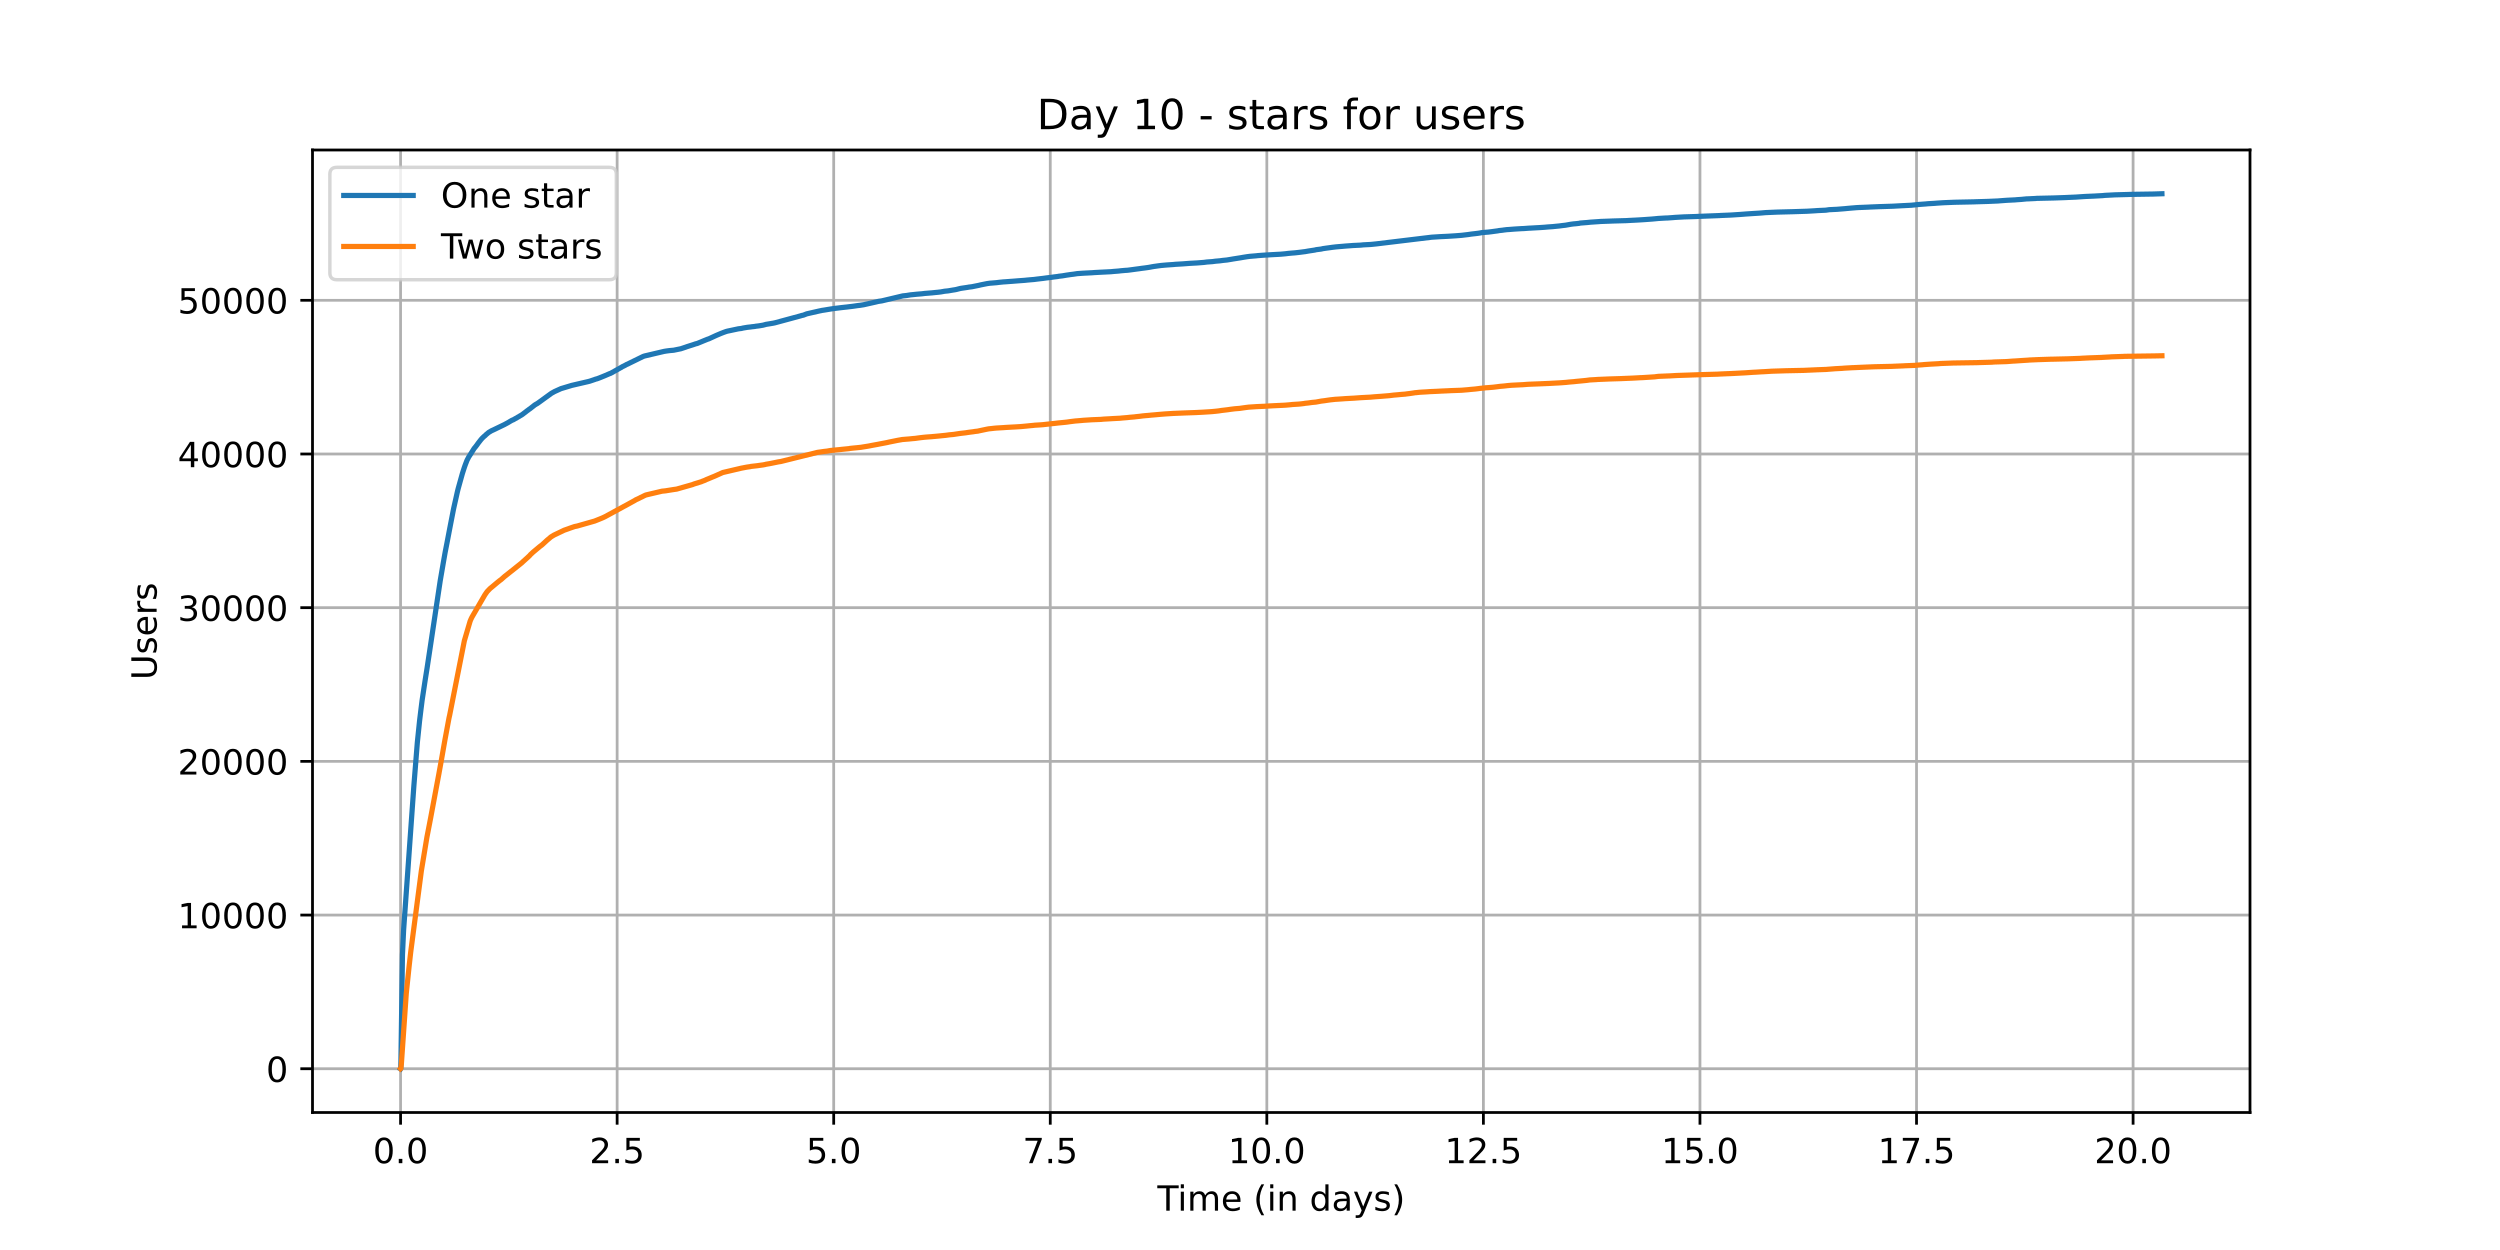 <?xml version="1.0" encoding="utf-8" standalone="no"?>
<!DOCTYPE svg PUBLIC "-//W3C//DTD SVG 1.1//EN"
  "http://www.w3.org/Graphics/SVG/1.1/DTD/svg11.dtd">
<!-- Created with matplotlib (https://matplotlib.org/) -->
<svg height="360pt" version="1.1" viewBox="0 0 720 360" width="720pt" xmlns="http://www.w3.org/2000/svg" xmlns:xlink="http://www.w3.org/1999/xlink">
 <defs>
  <style type="text/css">*{stroke-linecap:butt;stroke-linejoin:round;}</style>
 </defs>
 <g id="figure_1">
  <g id="patch_1">
   <path d="M 0 360 
L 720 360 
L 720 0 
L 0 0 
z
" style="fill:#ffffff;"/>
  </g>
  <g id="axes_1">
   <g id="patch_2">
    <path d="M 90 320.4 
L 648 320.4 
L 648 43.2 
L 90 43.2 
z
" style="fill:#ffffff;"/>
   </g>
   <g id="matplotlib.axis_1">
    <g id="xtick_1">
     <g id="line2d_1">
      <path clip-path="url(#p157d65c8aa)" d="M 115.364 320.4 
L 115.364 43.2 
" style="fill:none;stroke:#b0b0b0;stroke-linecap:square;stroke-width:0.8;"/>
     </g>
     <g id="line2d_2">
      <defs>
       <path d="M 0 0 
L 0 3.5 
" id="m69487d7e85" style="stroke:#000000;stroke-width:0.8;"/>
      </defs>
      <g>
       <use style="stroke:#000000;stroke-width:0.8;" x="115.364" xlink:href="#m69487d7e85" y="320.4"/>
      </g>
     </g>
     <g id="text_1">
      <!-- 0.0 -->
      <g transform="translate(107.412 334.998)scale(0.1 -0.1)">
       <defs>
        <path d="M 31.781 66.406 
Q 24.172 66.406 20.328 58.906 
Q 16.5 51.422 16.5 36.375 
Q 16.5 21.391 20.328 13.891 
Q 24.172 6.391 31.781 6.391 
Q 39.453 6.391 43.281 13.891 
Q 47.125 21.391 47.125 36.375 
Q 47.125 51.422 43.281 58.906 
Q 39.453 66.406 31.781 66.406 
z
M 31.781 74.219 
Q 44.047 74.219 50.516 64.516 
Q 56.984 54.828 56.984 36.375 
Q 56.984 17.969 50.516 8.266 
Q 44.047 -1.422 31.781 -1.422 
Q 19.531 -1.422 13.062 8.266 
Q 6.594 17.969 6.594 36.375 
Q 6.594 54.828 13.062 64.516 
Q 19.531 74.219 31.781 74.219 
z
" id="DejaVuSans-48"/>
        <path d="M 10.688 12.406 
L 21 12.406 
L 21 0 
L 10.688 0 
z
" id="DejaVuSans-46"/>
       </defs>
       <use xlink:href="#DejaVuSans-48"/>
       <use x="63.623" xlink:href="#DejaVuSans-46"/>
       <use x="95.41" xlink:href="#DejaVuSans-48"/>
      </g>
     </g>
    </g>
    <g id="xtick_2">
     <g id="line2d_3">
      <path clip-path="url(#p157d65c8aa)" d="M 177.734 320.4 
L 177.734 43.2 
" style="fill:none;stroke:#b0b0b0;stroke-linecap:square;stroke-width:0.8;"/>
     </g>
     <g id="line2d_4">
      <g>
       <use style="stroke:#000000;stroke-width:0.8;" x="177.734" xlink:href="#m69487d7e85" y="320.4"/>
      </g>
     </g>
     <g id="text_2">
      <!-- 2.5 -->
      <g transform="translate(169.783 334.998)scale(0.1 -0.1)">
       <defs>
        <path d="M 19.188 8.297 
L 53.609 8.297 
L 53.609 0 
L 7.328 0 
L 7.328 8.297 
Q 12.938 14.109 22.625 23.891 
Q 32.328 33.688 34.812 36.531 
Q 39.547 41.844 41.422 45.531 
Q 43.312 49.219 43.312 52.781 
Q 43.312 58.594 39.234 62.25 
Q 35.156 65.922 28.609 65.922 
Q 23.969 65.922 18.812 64.312 
Q 13.672 62.703 7.812 59.422 
L 7.812 69.391 
Q 13.766 71.781 18.938 73 
Q 24.125 74.219 28.422 74.219 
Q 39.75 74.219 46.484 68.547 
Q 53.219 62.891 53.219 53.422 
Q 53.219 48.922 51.531 44.891 
Q 49.859 40.875 45.406 35.406 
Q 44.188 33.984 37.641 27.219 
Q 31.109 20.453 19.188 8.297 
z
" id="DejaVuSans-50"/>
        <path d="M 10.797 72.906 
L 49.516 72.906 
L 49.516 64.594 
L 19.828 64.594 
L 19.828 46.734 
Q 21.969 47.469 24.109 47.828 
Q 26.266 48.188 28.422 48.188 
Q 40.625 48.188 47.75 41.5 
Q 54.891 34.812 54.891 23.391 
Q 54.891 11.625 47.562 5.094 
Q 40.234 -1.422 26.906 -1.422 
Q 22.312 -1.422 17.547 -0.641 
Q 12.797 0.141 7.719 1.703 
L 7.719 11.625 
Q 12.109 9.234 16.797 8.062 
Q 21.484 6.891 26.703 6.891 
Q 35.156 6.891 40.078 11.328 
Q 45.016 15.766 45.016 23.391 
Q 45.016 31 40.078 35.438 
Q 35.156 39.891 26.703 39.891 
Q 22.75 39.891 18.812 39.016 
Q 14.891 38.141 10.797 36.281 
z
" id="DejaVuSans-53"/>
       </defs>
       <use xlink:href="#DejaVuSans-50"/>
       <use x="63.623" xlink:href="#DejaVuSans-46"/>
       <use x="95.41" xlink:href="#DejaVuSans-53"/>
      </g>
     </g>
    </g>
    <g id="xtick_3">
     <g id="line2d_5">
      <path clip-path="url(#p157d65c8aa)" d="M 240.105 320.4 
L 240.105 43.2 
" style="fill:none;stroke:#b0b0b0;stroke-linecap:square;stroke-width:0.8;"/>
     </g>
     <g id="line2d_6">
      <g>
       <use style="stroke:#000000;stroke-width:0.8;" x="240.105" xlink:href="#m69487d7e85" y="320.4"/>
      </g>
     </g>
     <g id="text_3">
      <!-- 5.0 -->
      <g transform="translate(232.154 334.998)scale(0.1 -0.1)">
       <use xlink:href="#DejaVuSans-53"/>
       <use x="63.623" xlink:href="#DejaVuSans-46"/>
       <use x="95.41" xlink:href="#DejaVuSans-48"/>
      </g>
     </g>
    </g>
    <g id="xtick_4">
     <g id="line2d_7">
      <path clip-path="url(#p157d65c8aa)" d="M 302.476 320.4 
L 302.476 43.2 
" style="fill:none;stroke:#b0b0b0;stroke-linecap:square;stroke-width:0.8;"/>
     </g>
     <g id="line2d_8">
      <g>
       <use style="stroke:#000000;stroke-width:0.8;" x="302.476" xlink:href="#m69487d7e85" y="320.4"/>
      </g>
     </g>
     <g id="text_4">
      <!-- 7.5 -->
      <g transform="translate(294.524 334.998)scale(0.1 -0.1)">
       <defs>
        <path d="M 8.203 72.906 
L 55.078 72.906 
L 55.078 68.703 
L 28.609 0 
L 18.312 0 
L 43.219 64.594 
L 8.203 64.594 
z
" id="DejaVuSans-55"/>
       </defs>
       <use xlink:href="#DejaVuSans-55"/>
       <use x="63.623" xlink:href="#DejaVuSans-46"/>
       <use x="95.41" xlink:href="#DejaVuSans-53"/>
      </g>
     </g>
    </g>
    <g id="xtick_5">
     <g id="line2d_9">
      <path clip-path="url(#p157d65c8aa)" d="M 364.847 320.4 
L 364.847 43.2 
" style="fill:none;stroke:#b0b0b0;stroke-linecap:square;stroke-width:0.8;"/>
     </g>
     <g id="line2d_10">
      <g>
       <use style="stroke:#000000;stroke-width:0.8;" x="364.847" xlink:href="#m69487d7e85" y="320.4"/>
      </g>
     </g>
     <g id="text_5">
      <!-- 10.0 -->
      <g transform="translate(353.714 334.998)scale(0.1 -0.1)">
       <defs>
        <path d="M 12.406 8.297 
L 28.516 8.297 
L 28.516 63.922 
L 10.984 60.406 
L 10.984 69.391 
L 28.422 72.906 
L 38.281 72.906 
L 38.281 8.297 
L 54.391 8.297 
L 54.391 0 
L 12.406 0 
z
" id="DejaVuSans-49"/>
       </defs>
       <use xlink:href="#DejaVuSans-49"/>
       <use x="63.623" xlink:href="#DejaVuSans-48"/>
       <use x="127.246" xlink:href="#DejaVuSans-46"/>
       <use x="159.033" xlink:href="#DejaVuSans-48"/>
      </g>
     </g>
    </g>
    <g id="xtick_6">
     <g id="line2d_11">
      <path clip-path="url(#p157d65c8aa)" d="M 427.218 320.4 
L 427.218 43.2 
" style="fill:none;stroke:#b0b0b0;stroke-linecap:square;stroke-width:0.8;"/>
     </g>
     <g id="line2d_12">
      <g>
       <use style="stroke:#000000;stroke-width:0.8;" x="427.218" xlink:href="#m69487d7e85" y="320.4"/>
      </g>
     </g>
     <g id="text_6">
      <!-- 12.5 -->
      <g transform="translate(416.085 334.998)scale(0.1 -0.1)">
       <use xlink:href="#DejaVuSans-49"/>
       <use x="63.623" xlink:href="#DejaVuSans-50"/>
       <use x="127.246" xlink:href="#DejaVuSans-46"/>
       <use x="159.033" xlink:href="#DejaVuSans-53"/>
      </g>
     </g>
    </g>
    <g id="xtick_7">
     <g id="line2d_13">
      <path clip-path="url(#p157d65c8aa)" d="M 489.588 320.4 
L 489.588 43.2 
" style="fill:none;stroke:#b0b0b0;stroke-linecap:square;stroke-width:0.8;"/>
     </g>
     <g id="line2d_14">
      <g>
       <use style="stroke:#000000;stroke-width:0.8;" x="489.588" xlink:href="#m69487d7e85" y="320.4"/>
      </g>
     </g>
     <g id="text_7">
      <!-- 15.0 -->
      <g transform="translate(478.456 334.998)scale(0.1 -0.1)">
       <use xlink:href="#DejaVuSans-49"/>
       <use x="63.623" xlink:href="#DejaVuSans-53"/>
       <use x="127.246" xlink:href="#DejaVuSans-46"/>
       <use x="159.033" xlink:href="#DejaVuSans-48"/>
      </g>
     </g>
    </g>
    <g id="xtick_8">
     <g id="line2d_15">
      <path clip-path="url(#p157d65c8aa)" d="M 551.959 320.4 
L 551.959 43.2 
" style="fill:none;stroke:#b0b0b0;stroke-linecap:square;stroke-width:0.8;"/>
     </g>
     <g id="line2d_16">
      <g>
       <use style="stroke:#000000;stroke-width:0.8;" x="551.959" xlink:href="#m69487d7e85" y="320.4"/>
      </g>
     </g>
     <g id="text_8">
      <!-- 17.5 -->
      <g transform="translate(540.826 334.998)scale(0.1 -0.1)">
       <use xlink:href="#DejaVuSans-49"/>
       <use x="63.623" xlink:href="#DejaVuSans-55"/>
       <use x="127.246" xlink:href="#DejaVuSans-46"/>
       <use x="159.033" xlink:href="#DejaVuSans-53"/>
      </g>
     </g>
    </g>
    <g id="xtick_9">
     <g id="line2d_17">
      <path clip-path="url(#p157d65c8aa)" d="M 614.33 320.4 
L 614.33 43.2 
" style="fill:none;stroke:#b0b0b0;stroke-linecap:square;stroke-width:0.8;"/>
     </g>
     <g id="line2d_18">
      <g>
       <use style="stroke:#000000;stroke-width:0.8;" x="614.33" xlink:href="#m69487d7e85" y="320.4"/>
      </g>
     </g>
     <g id="text_9">
      <!-- 20.0 -->
      <g transform="translate(603.197 334.998)scale(0.1 -0.1)">
       <use xlink:href="#DejaVuSans-50"/>
       <use x="63.623" xlink:href="#DejaVuSans-48"/>
       <use x="127.246" xlink:href="#DejaVuSans-46"/>
       <use x="159.033" xlink:href="#DejaVuSans-48"/>
      </g>
     </g>
    </g>
    <g id="text_10">
     <!-- Time (in days) -->
     <g transform="translate(333.327 348.677)scale(0.1 -0.1)">
      <defs>
       <path d="M -0.297 72.906 
L 61.375 72.906 
L 61.375 64.594 
L 35.5 64.594 
L 35.5 0 
L 25.594 0 
L 25.594 64.594 
L -0.297 64.594 
z
" id="DejaVuSans-84"/>
       <path d="M 9.422 54.688 
L 18.406 54.688 
L 18.406 0 
L 9.422 0 
z
M 9.422 75.984 
L 18.406 75.984 
L 18.406 64.594 
L 9.422 64.594 
z
" id="DejaVuSans-105"/>
       <path d="M 52 44.188 
Q 55.375 50.25 60.062 53.125 
Q 64.75 56 71.094 56 
Q 79.641 56 84.281 50.016 
Q 88.922 44.047 88.922 33.016 
L 88.922 0 
L 79.891 0 
L 79.891 32.719 
Q 79.891 40.578 77.094 44.375 
Q 74.312 48.188 68.609 48.188 
Q 61.625 48.188 57.562 43.547 
Q 53.516 38.922 53.516 30.906 
L 53.516 0 
L 44.484 0 
L 44.484 32.719 
Q 44.484 40.625 41.703 44.406 
Q 38.922 48.188 33.109 48.188 
Q 26.219 48.188 22.156 43.531 
Q 18.109 38.875 18.109 30.906 
L 18.109 0 
L 9.078 0 
L 9.078 54.688 
L 18.109 54.688 
L 18.109 46.188 
Q 21.188 51.219 25.484 53.609 
Q 29.781 56 35.688 56 
Q 41.656 56 45.828 52.969 
Q 50 49.953 52 44.188 
z
" id="DejaVuSans-109"/>
       <path d="M 56.203 29.594 
L 56.203 25.203 
L 14.891 25.203 
Q 15.484 15.922 20.484 11.062 
Q 25.484 6.203 34.422 6.203 
Q 39.594 6.203 44.453 7.469 
Q 49.312 8.734 54.109 11.281 
L 54.109 2.781 
Q 49.266 0.734 44.188 -0.344 
Q 39.109 -1.422 33.891 -1.422 
Q 20.797 -1.422 13.156 6.188 
Q 5.516 13.812 5.516 26.812 
Q 5.516 40.234 12.766 48.109 
Q 20.016 56 32.328 56 
Q 43.359 56 49.781 48.891 
Q 56.203 41.797 56.203 29.594 
z
M 47.219 32.234 
Q 47.125 39.594 43.094 43.984 
Q 39.062 48.391 32.422 48.391 
Q 24.906 48.391 20.391 44.141 
Q 15.875 39.891 15.188 32.172 
z
" id="DejaVuSans-101"/>
       <path id="DejaVuSans-32"/>
       <path d="M 31 75.875 
Q 24.469 64.656 21.281 53.656 
Q 18.109 42.672 18.109 31.391 
Q 18.109 20.125 21.312 9.062 
Q 24.516 -2 31 -13.188 
L 23.188 -13.188 
Q 15.875 -1.703 12.234 9.375 
Q 8.594 20.453 8.594 31.391 
Q 8.594 42.281 12.203 53.312 
Q 15.828 64.359 23.188 75.875 
z
" id="DejaVuSans-40"/>
       <path d="M 54.891 33.016 
L 54.891 0 
L 45.906 0 
L 45.906 32.719 
Q 45.906 40.484 42.875 44.328 
Q 39.844 48.188 33.797 48.188 
Q 26.516 48.188 22.312 43.547 
Q 18.109 38.922 18.109 30.906 
L 18.109 0 
L 9.078 0 
L 9.078 54.688 
L 18.109 54.688 
L 18.109 46.188 
Q 21.344 51.125 25.703 53.562 
Q 30.078 56 35.797 56 
Q 45.219 56 50.047 50.172 
Q 54.891 44.344 54.891 33.016 
z
" id="DejaVuSans-110"/>
       <path d="M 45.406 46.391 
L 45.406 75.984 
L 54.391 75.984 
L 54.391 0 
L 45.406 0 
L 45.406 8.203 
Q 42.578 3.328 38.25 0.953 
Q 33.938 -1.422 27.875 -1.422 
Q 17.969 -1.422 11.734 6.484 
Q 5.516 14.406 5.516 27.297 
Q 5.516 40.188 11.734 48.094 
Q 17.969 56 27.875 56 
Q 33.938 56 38.25 53.625 
Q 42.578 51.266 45.406 46.391 
z
M 14.797 27.297 
Q 14.797 17.391 18.875 11.75 
Q 22.953 6.109 30.078 6.109 
Q 37.203 6.109 41.297 11.75 
Q 45.406 17.391 45.406 27.297 
Q 45.406 37.203 41.297 42.844 
Q 37.203 48.484 30.078 48.484 
Q 22.953 48.484 18.875 42.844 
Q 14.797 37.203 14.797 27.297 
z
" id="DejaVuSans-100"/>
       <path d="M 34.281 27.484 
Q 23.391 27.484 19.188 25 
Q 14.984 22.516 14.984 16.5 
Q 14.984 11.719 18.141 8.906 
Q 21.297 6.109 26.703 6.109 
Q 34.188 6.109 38.703 11.406 
Q 43.219 16.703 43.219 25.484 
L 43.219 27.484 
z
M 52.203 31.203 
L 52.203 0 
L 43.219 0 
L 43.219 8.297 
Q 40.141 3.328 35.547 0.953 
Q 30.953 -1.422 24.312 -1.422 
Q 15.922 -1.422 10.953 3.297 
Q 6 8.016 6 15.922 
Q 6 25.141 12.172 29.828 
Q 18.359 34.516 30.609 34.516 
L 43.219 34.516 
L 43.219 35.406 
Q 43.219 41.609 39.141 45 
Q 35.062 48.391 27.688 48.391 
Q 23 48.391 18.547 47.266 
Q 14.109 46.141 10.016 43.891 
L 10.016 52.203 
Q 14.938 54.109 19.578 55.047 
Q 24.219 56 28.609 56 
Q 40.484 56 46.344 49.844 
Q 52.203 43.703 52.203 31.203 
z
" id="DejaVuSans-97"/>
       <path d="M 32.172 -5.078 
Q 28.375 -14.844 24.75 -17.812 
Q 21.141 -20.797 15.094 -20.797 
L 7.906 -20.797 
L 7.906 -13.281 
L 13.188 -13.281 
Q 16.891 -13.281 18.938 -11.516 
Q 21 -9.766 23.484 -3.219 
L 25.094 0.875 
L 2.984 54.688 
L 12.5 54.688 
L 29.594 11.922 
L 46.688 54.688 
L 56.203 54.688 
z
" id="DejaVuSans-121"/>
       <path d="M 44.281 53.078 
L 44.281 44.578 
Q 40.484 46.531 36.375 47.5 
Q 32.281 48.484 27.875 48.484 
Q 21.188 48.484 17.844 46.438 
Q 14.5 44.391 14.5 40.281 
Q 14.5 37.156 16.891 35.375 
Q 19.281 33.594 26.516 31.984 
L 29.594 31.297 
Q 39.156 29.25 43.188 25.516 
Q 47.219 21.781 47.219 15.094 
Q 47.219 7.469 41.188 3.016 
Q 35.156 -1.422 24.609 -1.422 
Q 20.219 -1.422 15.453 -0.562 
Q 10.688 0.297 5.422 2 
L 5.422 11.281 
Q 10.406 8.688 15.234 7.391 
Q 20.062 6.109 24.812 6.109 
Q 31.156 6.109 34.562 8.281 
Q 37.984 10.453 37.984 14.406 
Q 37.984 18.062 35.516 20.016 
Q 33.062 21.969 24.703 23.781 
L 21.578 24.516 
Q 13.234 26.266 9.516 29.906 
Q 5.812 33.547 5.812 39.891 
Q 5.812 47.609 11.281 51.797 
Q 16.75 56 26.812 56 
Q 31.781 56 36.172 55.266 
Q 40.578 54.547 44.281 53.078 
z
" id="DejaVuSans-115"/>
       <path d="M 8.016 75.875 
L 15.828 75.875 
Q 23.141 64.359 26.781 53.312 
Q 30.422 42.281 30.422 31.391 
Q 30.422 20.453 26.781 9.375 
Q 23.141 -1.703 15.828 -13.188 
L 8.016 -13.188 
Q 14.5 -2 17.703 9.062 
Q 20.906 20.125 20.906 31.391 
Q 20.906 42.672 17.703 53.656 
Q 14.5 64.656 8.016 75.875 
z
" id="DejaVuSans-41"/>
      </defs>
      <use xlink:href="#DejaVuSans-84"/>
      <use x="57.959" xlink:href="#DejaVuSans-105"/>
      <use x="85.742" xlink:href="#DejaVuSans-109"/>
      <use x="183.154" xlink:href="#DejaVuSans-101"/>
      <use x="244.678" xlink:href="#DejaVuSans-32"/>
      <use x="276.465" xlink:href="#DejaVuSans-40"/>
      <use x="315.479" xlink:href="#DejaVuSans-105"/>
      <use x="343.262" xlink:href="#DejaVuSans-110"/>
      <use x="406.641" xlink:href="#DejaVuSans-32"/>
      <use x="438.428" xlink:href="#DejaVuSans-100"/>
      <use x="501.904" xlink:href="#DejaVuSans-97"/>
      <use x="563.184" xlink:href="#DejaVuSans-121"/>
      <use x="622.363" xlink:href="#DejaVuSans-115"/>
      <use x="674.463" xlink:href="#DejaVuSans-41"/>
     </g>
    </g>
   </g>
   <g id="matplotlib.axis_2">
    <g id="ytick_1">
     <g id="line2d_19">
      <path clip-path="url(#p157d65c8aa)" d="M 90 307.8 
L 648 307.8 
" style="fill:none;stroke:#b0b0b0;stroke-linecap:square;stroke-width:0.8;"/>
     </g>
     <g id="line2d_20">
      <defs>
       <path d="M 0 0 
L -3.5 0 
" id="mcae60b3b04" style="stroke:#000000;stroke-width:0.8;"/>
      </defs>
      <g>
       <use style="stroke:#000000;stroke-width:0.8;" x="90" xlink:href="#mcae60b3b04" y="307.8"/>
      </g>
     </g>
     <g id="text_11">
      <!-- 0 -->
      <g transform="translate(76.638 311.599)scale(0.1 -0.1)">
       <use xlink:href="#DejaVuSans-48"/>
      </g>
     </g>
    </g>
    <g id="ytick_2">
     <g id="line2d_21">
      <path clip-path="url(#p157d65c8aa)" d="M 90 263.537 
L 648 263.537 
" style="fill:none;stroke:#b0b0b0;stroke-linecap:square;stroke-width:0.8;"/>
     </g>
     <g id="line2d_22">
      <g>
       <use style="stroke:#000000;stroke-width:0.8;" x="90" xlink:href="#mcae60b3b04" y="263.537"/>
      </g>
     </g>
     <g id="text_12">
      <!-- 10000 -->
      <g transform="translate(51.188 267.337)scale(0.1 -0.1)">
       <use xlink:href="#DejaVuSans-49"/>
       <use x="63.623" xlink:href="#DejaVuSans-48"/>
       <use x="127.246" xlink:href="#DejaVuSans-48"/>
       <use x="190.869" xlink:href="#DejaVuSans-48"/>
       <use x="254.492" xlink:href="#DejaVuSans-48"/>
      </g>
     </g>
    </g>
    <g id="ytick_3">
     <g id="line2d_23">
      <path clip-path="url(#p157d65c8aa)" d="M 90 219.275 
L 648 219.275 
" style="fill:none;stroke:#b0b0b0;stroke-linecap:square;stroke-width:0.8;"/>
     </g>
     <g id="line2d_24">
      <g>
       <use style="stroke:#000000;stroke-width:0.8;" x="90" xlink:href="#mcae60b3b04" y="219.275"/>
      </g>
     </g>
     <g id="text_13">
      <!-- 20000 -->
      <g transform="translate(51.188 223.074)scale(0.1 -0.1)">
       <use xlink:href="#DejaVuSans-50"/>
       <use x="63.623" xlink:href="#DejaVuSans-48"/>
       <use x="127.246" xlink:href="#DejaVuSans-48"/>
       <use x="190.869" xlink:href="#DejaVuSans-48"/>
       <use x="254.492" xlink:href="#DejaVuSans-48"/>
      </g>
     </g>
    </g>
    <g id="ytick_4">
     <g id="line2d_25">
      <path clip-path="url(#p157d65c8aa)" d="M 90 175.012 
L 648 175.012 
" style="fill:none;stroke:#b0b0b0;stroke-linecap:square;stroke-width:0.8;"/>
     </g>
     <g id="line2d_26">
      <g>
       <use style="stroke:#000000;stroke-width:0.8;" x="90" xlink:href="#mcae60b3b04" y="175.012"/>
      </g>
     </g>
     <g id="text_14">
      <!-- 30000 -->
      <g transform="translate(51.188 178.812)scale(0.1 -0.1)">
       <defs>
        <path d="M 40.578 39.312 
Q 47.656 37.797 51.625 33 
Q 55.609 28.219 55.609 21.188 
Q 55.609 10.406 48.188 4.484 
Q 40.766 -1.422 27.094 -1.422 
Q 22.516 -1.422 17.656 -0.516 
Q 12.797 0.391 7.625 2.203 
L 7.625 11.719 
Q 11.719 9.328 16.594 8.109 
Q 21.484 6.891 26.812 6.891 
Q 36.078 6.891 40.938 10.547 
Q 45.797 14.203 45.797 21.188 
Q 45.797 27.641 41.281 31.266 
Q 36.766 34.906 28.719 34.906 
L 20.219 34.906 
L 20.219 43.016 
L 29.109 43.016 
Q 36.375 43.016 40.234 45.922 
Q 44.094 48.828 44.094 54.297 
Q 44.094 59.906 40.109 62.906 
Q 36.141 65.922 28.719 65.922 
Q 24.656 65.922 20.016 65.031 
Q 15.375 64.156 9.812 62.312 
L 9.812 71.094 
Q 15.438 72.656 20.344 73.438 
Q 25.25 74.219 29.594 74.219 
Q 40.828 74.219 47.359 69.109 
Q 53.906 64.016 53.906 55.328 
Q 53.906 49.266 50.438 45.094 
Q 46.969 40.922 40.578 39.312 
z
" id="DejaVuSans-51"/>
       </defs>
       <use xlink:href="#DejaVuSans-51"/>
       <use x="63.623" xlink:href="#DejaVuSans-48"/>
       <use x="127.246" xlink:href="#DejaVuSans-48"/>
       <use x="190.869" xlink:href="#DejaVuSans-48"/>
       <use x="254.492" xlink:href="#DejaVuSans-48"/>
      </g>
     </g>
    </g>
    <g id="ytick_5">
     <g id="line2d_27">
      <path clip-path="url(#p157d65c8aa)" d="M 90 130.75 
L 648 130.75 
" style="fill:none;stroke:#b0b0b0;stroke-linecap:square;stroke-width:0.8;"/>
     </g>
     <g id="line2d_28">
      <g>
       <use style="stroke:#000000;stroke-width:0.8;" x="90" xlink:href="#mcae60b3b04" y="130.75"/>
      </g>
     </g>
     <g id="text_15">
      <!-- 40000 -->
      <g transform="translate(51.188 134.549)scale(0.1 -0.1)">
       <defs>
        <path d="M 37.797 64.312 
L 12.891 25.391 
L 37.797 25.391 
z
M 35.203 72.906 
L 47.609 72.906 
L 47.609 25.391 
L 58.016 25.391 
L 58.016 17.188 
L 47.609 17.188 
L 47.609 0 
L 37.797 0 
L 37.797 17.188 
L 4.891 17.188 
L 4.891 26.703 
z
" id="DejaVuSans-52"/>
       </defs>
       <use xlink:href="#DejaVuSans-52"/>
       <use x="63.623" xlink:href="#DejaVuSans-48"/>
       <use x="127.246" xlink:href="#DejaVuSans-48"/>
       <use x="190.869" xlink:href="#DejaVuSans-48"/>
       <use x="254.492" xlink:href="#DejaVuSans-48"/>
      </g>
     </g>
    </g>
    <g id="ytick_6">
     <g id="line2d_29">
      <path clip-path="url(#p157d65c8aa)" d="M 90 86.487 
L 648 86.487 
" style="fill:none;stroke:#b0b0b0;stroke-linecap:square;stroke-width:0.8;"/>
     </g>
     <g id="line2d_30">
      <g>
       <use style="stroke:#000000;stroke-width:0.8;" x="90" xlink:href="#mcae60b3b04" y="86.487"/>
      </g>
     </g>
     <g id="text_16">
      <!-- 50000 -->
      <g transform="translate(51.188 90.286)scale(0.1 -0.1)">
       <use xlink:href="#DejaVuSans-53"/>
       <use x="63.623" xlink:href="#DejaVuSans-48"/>
       <use x="127.246" xlink:href="#DejaVuSans-48"/>
       <use x="190.869" xlink:href="#DejaVuSans-48"/>
       <use x="254.492" xlink:href="#DejaVuSans-48"/>
      </g>
     </g>
    </g>
    <g id="text_17">
     <!-- Users -->
     <g transform="translate(45.108 195.801)rotate(-90)scale(0.1 -0.1)">
      <defs>
       <path d="M 8.688 72.906 
L 18.609 72.906 
L 18.609 28.609 
Q 18.609 16.891 22.844 11.734 
Q 27.094 6.594 36.625 6.594 
Q 46.094 6.594 50.344 11.734 
Q 54.594 16.891 54.594 28.609 
L 54.594 72.906 
L 64.5 72.906 
L 64.5 27.391 
Q 64.5 13.141 57.438 5.859 
Q 50.391 -1.422 36.625 -1.422 
Q 22.797 -1.422 15.734 5.859 
Q 8.688 13.141 8.688 27.391 
z
" id="DejaVuSans-85"/>
       <path d="M 41.109 46.297 
Q 39.594 47.172 37.812 47.578 
Q 36.031 48 33.891 48 
Q 26.266 48 22.188 43.047 
Q 18.109 38.094 18.109 28.812 
L 18.109 0 
L 9.078 0 
L 9.078 54.688 
L 18.109 54.688 
L 18.109 46.188 
Q 20.953 51.172 25.484 53.578 
Q 30.031 56 36.531 56 
Q 37.453 56 38.578 55.875 
Q 39.703 55.766 41.062 55.516 
z
" id="DejaVuSans-114"/>
      </defs>
      <use xlink:href="#DejaVuSans-85"/>
      <use x="73.193" xlink:href="#DejaVuSans-115"/>
      <use x="125.293" xlink:href="#DejaVuSans-101"/>
      <use x="186.816" xlink:href="#DejaVuSans-114"/>
      <use x="227.93" xlink:href="#DejaVuSans-115"/>
     </g>
    </g>
   </g>
   <g id="line2d_31">
    <path clip-path="url(#p157d65c8aa)" d="M 115.364 307.8 
L 115.411 307.711 
L 115.463 305.729 
L 115.909 274.904 
L 116.236 267.893 
L 119.194 226.33 
L 120.195 213.813 
L 120.849 207.51 
L 121.193 204.677 
L 121.57 201.667 
L 122.463 195.771 
L 122.996 192.425 
L 123.7 187.764 
L 126.793 167.178 
L 127.721 161.787 
L 128.219 158.976 
L 128.717 156.435 
L 129.232 153.744 
L 129.868 150.442 
L 130.641 146.49 
L 131.758 141.501 
L 131.964 140.682 
L 132.875 137.416 
L 133.167 136.376 
L 133.718 134.663 
L 134.01 133.835 
L 134.508 132.547 
L 135.04 131.533 
L 135.229 131.263 
L 136.552 129.156 
L 136.862 128.789 
L 137.308 128.214 
L 137.703 127.656 
L 138.494 126.638 
L 138.854 126.226 
L 139.387 125.713 
L 139.507 125.615 
L 139.764 125.407 
L 139.971 125.182 
L 140.726 124.553 
L 141.533 124.066 
L 142.117 123.801 
L 145.328 122.251 
L 145.517 122.145 
L 146.084 121.84 
L 146.461 121.627 
L 146.839 121.393 
L 147.474 121.025 
L 147.784 120.919 
L 148.491 120.512 
L 148.714 120.41 
L 149.109 120.153 
L 149.504 119.941 
L 149.779 119.759 
L 149.968 119.658 
L 150.174 119.534 
L 150.449 119.357 
L 150.998 118.936 
L 151.221 118.772 
L 151.857 118.272 
L 152.028 118.162 
L 152.372 117.892 
L 152.646 117.71 
L 153.299 117.197 
L 153.728 116.865 
L 153.951 116.674 
L 154.106 116.581 
L 154.363 116.422 
L 154.741 116.21 
L 155.187 115.9 
L 155.411 115.736 
L 158.691 113.355 
L 159 113.164 
L 159.31 112.996 
L 159.67 112.788 
L 161.56 111.929 
L 164.359 111.088 
L 164.582 111.013 
L 169.475 109.876 
L 169.887 109.765 
L 171.314 109.282 
L 171.52 109.198 
L 171.949 109.092 
L 172.224 108.99 
L 172.464 108.902 
L 172.739 108.796 
L 173.907 108.322 
L 174.164 108.216 
L 175.555 107.618 
L 175.864 107.512 
L 178.56 106.011 
L 179.332 105.556 
L 179.573 105.454 
L 180.105 105.179 
L 180.448 104.98 
L 180.826 104.825 
L 181.273 104.595 
L 185.135 102.705 
L 185.376 102.603 
L 185.668 102.515 
L 191.232 101.205 
L 191.902 101.094 
L 192.794 100.974 
L 194.014 100.864 
L 196.091 100.439 
L 197.499 99.97 
L 197.842 99.841 
L 199.628 99.275 
L 200.332 99.031 
L 200.795 98.921 
L 201.998 98.429 
L 202.685 98.142 
L 203.801 97.69 
L 204.161 97.579 
L 206.187 96.645 
L 206.428 96.539 
L 207.716 95.995 
L 207.99 95.893 
L 208.368 95.743 
L 209.175 95.455 
L 209.604 95.344 
L 209.982 95.269 
L 212.643 94.702 
L 213.519 94.596 
L 213.983 94.477 
L 215.253 94.264 
L 216.232 94.158 
L 216.455 94.118 
L 217.399 94.016 
L 217.588 93.968 
L 218.515 93.857 
L 219.734 93.653 
L 220.164 93.543 
L 220.645 93.41 
L 221.348 93.299 
L 222.637 93.082 
L 223.169 92.972 
L 230.572 90.967 
L 230.864 90.869 
L 231.379 90.763 
L 232.341 90.387 
L 235.93 89.568 
L 236.48 89.457 
L 236.651 89.409 
L 237.407 89.298 
L 238.678 89.085 
L 239.365 88.975 
L 240.395 88.824 
L 241.34 88.714 
L 242.181 88.607 
L 243.162 88.497 
L 243.884 88.422 
L 244.761 88.311 
L 244.95 88.293 
L 245.825 88.182 
L 246.89 88.023 
L 247.766 87.921 
L 247.989 87.881 
L 248.71 87.771 
L 252.315 86.961 
L 252.745 86.85 
L 253.14 86.771 
L 253.929 86.66 
L 260.01 85.217 
L 261.058 85.106 
L 262.208 84.92 
L 263.325 84.81 
L 264.063 84.73 
L 265.453 84.619 
L 266.329 84.509 
L 267.72 84.398 
L 268.338 84.349 
L 269.402 84.239 
L 270.072 84.177 
L 270.947 84.075 
L 271.171 84.031 
L 271.754 83.929 
L 271.995 83.88 
L 273.076 83.77 
L 274.399 83.544 
L 275.069 83.438 
L 275.464 83.358 
L 275.893 83.247 
L 276.151 83.181 
L 276.614 83.07 
L 276.958 83.013 
L 278.005 82.858 
L 278.744 82.747 
L 278.984 82.694 
L 279.895 82.583 
L 281.922 82.176 
L 282.352 82.065 
L 284.292 81.676 
L 285.082 81.565 
L 285.701 81.517 
L 287.023 81.406 
L 287.865 81.3 
L 288.981 81.189 
L 289.564 81.154 
L 291.041 81.043 
L 291.625 81.003 
L 292.999 80.892 
L 293.635 80.844 
L 295.147 80.733 
L 295.885 80.653 
L 297.138 80.543 
L 297.791 80.49 
L 298.649 80.379 
L 299.474 80.282 
L 300.435 80.171 
L 301.414 80.034 
L 302.375 79.928 
L 302.685 79.892 
L 303.388 79.781 
L 303.697 79.742 
L 304.607 79.631 
L 304.986 79.556 
L 305.947 79.445 
L 307.167 79.241 
L 307.906 79.135 
L 308.25 79.078 
L 309.178 78.967 
L 310.242 78.803 
L 311.787 78.693 
L 312.337 78.662 
L 314.517 78.551 
L 315.17 78.498 
L 317.23 78.387 
L 317.779 78.361 
L 319.96 78.25 
L 320.681 78.179 
L 322.089 78.068 
L 322.879 77.976 
L 324.149 77.865 
L 324.682 77.838 
L 325.54 77.728 
L 326.433 77.608 
L 327.24 77.498 
L 328.133 77.382 
L 328.888 77.272 
L 329.713 77.17 
L 330.469 77.064 
L 330.795 77.015 
L 331.414 76.904 
L 331.774 76.834 
L 332.41 76.727 
L 332.719 76.687 
L 333.492 76.577 
L 334.403 76.457 
L 335.622 76.347 
L 336.24 76.298 
L 337.854 76.187 
L 338.576 76.117 
L 340.516 76.006 
L 342.662 75.842 
L 344.723 75.731 
L 345.341 75.683 
L 346.732 75.572 
L 347.607 75.457 
L 349.153 75.346 
L 350.045 75.227 
L 351.316 75.116 
L 352.226 74.992 
L 353.342 74.882 
L 354.561 74.682 
L 355.162 74.576 
L 355.506 74.523 
L 356.21 74.412 
L 357.36 74.231 
L 357.978 74.12 
L 359.146 73.934 
L 359.987 73.824 
L 360.622 73.771 
L 361.927 73.66 
L 362.15 73.625 
L 363.627 73.514 
L 364.228 73.474 
L 366.031 73.363 
L 366.305 73.346 
L 368.366 73.235 
L 368.949 73.2 
L 370.169 73.089 
L 371.01 72.983 
L 372.229 72.872 
L 372.847 72.828 
L 373.86 72.717 
L 374.667 72.62 
L 375.508 72.509 
L 375.817 72.474 
L 376.452 72.363 
L 376.813 72.297 
L 377.551 72.186 
L 378.616 72.022 
L 379.045 71.916 
L 379.354 71.872 
L 380.248 71.761 
L 380.557 71.717 
L 381.003 71.606 
L 381.982 71.465 
L 382.823 71.354 
L 383.784 71.217 
L 384.746 71.106 
L 385.433 71.044 
L 386.755 70.933 
L 387.425 70.871 
L 388.935 70.761 
L 389.588 70.708 
L 391.889 70.597 
L 392.627 70.517 
L 394.721 70.407 
L 395.427 70.34 
L 396.457 70.23 
L 412.324 68.313 
L 414.093 68.202 
L 414.677 68.163 
L 416.96 68.052 
L 417.527 68.016 
L 419.261 67.906 
L 419.535 67.884 
L 420.96 67.773 
L 421.802 67.671 
L 422.746 67.561 
L 423.759 67.41 
L 424.755 67.299 
L 425.579 67.198 
L 426.3 67.091 
L 426.712 67.003 
L 427.966 66.892 
L 428.601 66.844 
L 429.528 66.733 
L 430.49 66.6 
L 431.332 66.489 
L 431.71 66.41 
L 432.74 66.299 
L 433.084 66.242 
L 434.011 66.131 
L 434.561 66.1 
L 435.935 65.989 
L 436.536 65.949 
L 438.339 65.839 
L 438.837 65.825 
L 440.313 65.715 
L 440.828 65.693 
L 442.768 65.582 
L 443.3 65.555 
L 444.932 65.445 
L 445.618 65.378 
L 447.181 65.268 
L 447.916 65.193 
L 449.049 65.082 
L 449.925 64.967 
L 450.886 64.856 
L 452.363 64.591 
L 453.204 64.48 
L 453.822 64.431 
L 454.801 64.321 
L 455.076 64.245 
L 456.45 64.135 
L 457.051 64.09 
L 458.133 63.98 
L 458.734 63.94 
L 460.366 63.829 
L 460.985 63.781 
L 463.973 63.67 
L 464.505 63.648 
L 468.454 63.537 
L 469.055 63.497 
L 471.252 63.387 
L 471.819 63.356 
L 473.587 63.245 
L 474.188 63.201 
L 475.751 63.09 
L 476.437 63.028 
L 477.571 62.917 
L 477.845 62.9 
L 479.769 62.789 
L 480.267 62.776 
L 481.812 62.665 
L 482.465 62.608 
L 484.44 62.497 
L 484.99 62.466 
L 488.51 62.355 
L 489.077 62.324 
L 491.841 62.214 
L 492.356 62.196 
L 495.206 62.085 
L 495.498 62.059 
L 498.16 61.948 
L 498.692 61.922 
L 500.374 61.811 
L 500.958 61.775 
L 502.383 61.669 
L 502.589 61.647 
L 504.255 61.536 
L 504.838 61.497 
L 506.642 61.386 
L 507.26 61.337 
L 508.531 61.227 
L 509.047 61.204 
L 511.605 61.094 
L 512.12 61.076 
L 516.447 60.965 
L 516.945 60.948 
L 520.396 60.837 
L 520.962 60.806 
L 522.799 60.695 
L 523.435 60.647 
L 525.822 60.536 
L 526.817 60.39 
L 529.102 60.279 
L 529.771 60.222 
L 531.179 60.111 
L 531.9 60.04 
L 533.119 59.93 
L 533.394 59.908 
L 534.733 59.797 
L 535.3 59.766 
L 538.047 59.655 
L 538.631 59.62 
L 541.361 59.509 
L 541.842 59.496 
L 545.207 59.385 
L 545.757 59.354 
L 547.766 59.244 
L 548.315 59.217 
L 550.496 59.106 
L 550.805 59.071 
L 551.475 59.009 
L 552.436 58.898 
L 553.037 58.854 
L 554.548 58.743 
L 555.27 58.673 
L 557.175 58.562 
L 557.845 58.504 
L 559.511 58.394 
L 560.043 58.367 
L 562.756 58.257 
L 563.237 58.243 
L 568.457 58.133 
L 568.972 58.111 
L 572.578 58.004 
L 572.836 57.991 
L 575.411 57.88 
L 576.081 57.823 
L 577.558 57.712 
L 578.159 57.672 
L 580.41 57.562 
L 580.719 57.526 
L 582.265 57.42 
L 582.574 57.385 
L 583.725 57.274 
L 584.189 57.265 
L 586.283 57.163 
L 586.489 57.132 
L 591.211 57.022 
L 591.692 57.008 
L 594.834 56.898 
L 595.366 56.871 
L 597.925 56.76 
L 598.543 56.716 
L 600.174 56.606 
L 600.724 56.575 
L 603.197 56.468 
L 603.471 56.451 
L 605.498 56.34 
L 606.237 56.265 
L 608.401 56.154 
L 608.985 56.119 
L 613.003 56.008 
L 613.535 55.986 
L 620.507 55.875 
L 620.782 55.858 
L 622.636 55.8 
L 622.636 55.8 
" style="fill:none;stroke:#1f77b4;stroke-linecap:square;stroke-width:1.5;"/>
   </g>
   <g id="line2d_32">
    <path clip-path="url(#p157d65c8aa)" d="M 115.364 307.8 
L 115.463 307.716 
L 115.6 306.344 
L 117.008 286.085 
L 117.835 278.197 
L 118.299 274.081 
L 121.347 250.821 
L 122.961 241.061 
L 123.631 237.617 
L 124.043 235.471 
L 126.381 222.962 
L 127.119 218.894 
L 128.099 213.313 
L 129.318 206.766 
L 129.507 205.934 
L 133.735 184.533 
L 135.401 178.876 
L 135.659 178.274 
L 135.934 177.717 
L 139.558 171.462 
L 139.713 171.215 
L 140.297 170.378 
L 141.018 169.626 
L 141.258 169.395 
L 141.516 169.196 
L 143.388 167.629 
L 143.731 167.364 
L 143.834 167.266 
L 144.143 167.05 
L 144.349 166.895 
L 145.397 165.961 
L 145.62 165.797 
L 150.088 162.238 
L 150.363 162.008 
L 150.62 161.756 
L 151.891 160.614 
L 152.561 159.981 
L 152.818 159.671 
L 152.99 159.525 
L 153.522 159.025 
L 155.445 157.418 
L 155.771 157.17 
L 155.995 157.011 
L 156.287 156.754 
L 157.626 155.519 
L 157.815 155.369 
L 158.657 154.652 
L 159.516 154.12 
L 162.487 152.7 
L 163.603 152.31 
L 163.844 152.222 
L 164.136 152.111 
L 165.475 151.651 
L 165.698 151.606 
L 166.248 151.496 
L 166.78 151.341 
L 171.263 150.062 
L 172.293 149.65 
L 172.567 149.539 
L 173.34 149.225 
L 173.752 149.043 
L 174.267 148.796 
L 179.332 146.047 
L 179.573 145.905 
L 180.019 145.68 
L 182.835 144.126 
L 183.11 143.944 
L 183.693 143.683 
L 184.157 143.458 
L 184.363 143.351 
L 184.603 143.219 
L 184.861 143.121 
L 185.17 142.953 
L 185.393 142.842 
L 185.874 142.612 
L 186.166 142.519 
L 190.666 141.461 
L 191.679 141.36 
L 191.85 141.329 
L 193.035 141.138 
L 193.739 141.028 
L 194.065 140.974 
L 194.872 140.864 
L 199.474 139.554 
L 199.851 139.394 
L 201.998 138.73 
L 202.221 138.624 
L 203.08 138.301 
L 203.32 138.164 
L 204.075 137.858 
L 205.363 137.318 
L 205.655 137.208 
L 206.239 136.947 
L 207.922 136.194 
L 208.179 136.083 
L 213.502 134.835 
L 214.068 134.729 
L 214.446 134.654 
L 215.03 134.543 
L 215.356 134.494 
L 216.06 134.393 
L 216.317 134.326 
L 217.296 134.216 
L 218.086 134.127 
L 218.841 134.016 
L 219.769 133.892 
L 220.335 133.782 
L 220.61 133.707 
L 221.228 133.6 
L 221.572 133.543 
L 222.156 133.432 
L 224.167 133.02 
L 224.888 132.91 
L 235.449 130.281 
L 236.274 130.17 
L 237.27 130.024 
L 238.266 129.913 
L 238.627 129.842 
L 239.279 129.732 
L 239.931 129.674 
L 240.979 129.564 
L 241.649 129.506 
L 242.629 129.395 
L 243.334 129.325 
L 244.469 129.214 
L 244.847 129.139 
L 245.911 129.028 
L 246.581 128.966 
L 247.663 128.855 
L 247.954 128.824 
L 248.607 128.714 
L 249.757 128.532 
L 250.375 128.426 
L 250.77 128.342 
L 251.354 128.231 
L 252.796 127.97 
L 253.345 127.859 
L 255.046 127.536 
L 255.578 127.43 
L 256.025 127.324 
L 257.966 126.93 
L 258.516 126.819 
L 259.872 126.58 
L 261.229 126.47 
L 261.848 126.421 
L 262.929 126.31 
L 263.548 126.262 
L 264.337 126.151 
L 265.196 126.04 
L 266.175 125.93 
L 266.827 125.872 
L 268.355 125.761 
L 268.664 125.726 
L 269.316 125.673 
L 270.501 125.562 
L 271.257 125.483 
L 272.372 125.372 
L 273.351 125.235 
L 274.571 125.124 
L 275.618 124.965 
L 276.34 124.854 
L 277.181 124.752 
L 278.125 124.646 
L 278.435 124.593 
L 279.191 124.482 
L 279.5 124.442 
L 280.342 124.336 
L 280.703 124.27 
L 281.596 124.168 
L 281.854 124.106 
L 284.155 123.619 
L 284.739 123.508 
L 285.477 123.433 
L 286.439 123.323 
L 287.075 123.269 
L 288.946 123.159 
L 289.581 123.11 
L 291.556 122.999 
L 292.105 122.973 
L 293.927 122.862 
L 294.614 122.8 
L 295.782 122.69 
L 296.503 122.614 
L 297.654 122.508 
L 297.98 122.464 
L 299.765 122.353 
L 300.418 122.3 
L 301.397 122.189 
L 302.169 122.105 
L 303.148 121.995 
L 303.835 121.928 
L 304.745 121.818 
L 305.449 121.751 
L 306.566 121.641 
L 307.304 121.561 
L 308.044 121.45 
L 308.885 121.344 
L 309.796 121.233 
L 310.071 121.216 
L 311.392 121.105 
L 312.062 121.043 
L 313.796 120.932 
L 314.38 120.893 
L 317.092 120.782 
L 317.796 120.711 
L 319.805 120.6 
L 320.406 120.561 
L 322.535 120.45 
L 323.239 120.379 
L 324.613 120.268 
L 325.385 120.18 
L 326.725 120.069 
L 327.051 120.021 
L 328.03 119.919 
L 328.235 119.897 
L 329.146 119.777 
L 330.28 119.671 
L 330.537 119.658 
L 331.637 119.547 
L 332.29 119.494 
L 333.475 119.388 
L 333.75 119.361 
L 335.09 119.25 
L 335.725 119.202 
L 337.442 119.095 
L 337.717 119.073 
L 340.361 118.963 
L 340.877 118.941 
L 343.933 118.83 
L 344.431 118.812 
L 346.525 118.706 
L 346.8 118.688 
L 348.535 118.578 
L 349.135 118.533 
L 350.269 118.423 
L 351.058 118.33 
L 351.745 118.219 
L 352.57 118.122 
L 353.497 118.011 
L 354.51 117.865 
L 355.369 117.759 
L 355.677 117.723 
L 357.034 117.613 
L 357.996 117.475 
L 358.785 117.365 
L 359.626 117.259 
L 361.292 117.148 
L 361.876 117.108 
L 364.434 116.997 
L 364.743 116.962 
L 366.803 116.851 
L 367.353 116.825 
L 369.739 116.714 
L 370.306 116.679 
L 371.508 116.572 
L 372.263 116.493 
L 374.014 116.382 
L 374.718 116.316 
L 375.56 116.21 
L 375.8 116.161 
L 376.83 116.05 
L 377.826 115.909 
L 378.994 115.798 
L 380.522 115.515 
L 381.433 115.404 
L 382.463 115.249 
L 383.235 115.143 
L 383.527 115.112 
L 384.557 115.001 
L 385.107 114.97 
L 386.755 114.86 
L 387.373 114.811 
L 389.399 114.7 
L 389.931 114.674 
L 391.408 114.563 
L 392.009 114.523 
L 394.086 114.412 
L 394.636 114.386 
L 395.804 114.28 
L 396.079 114.258 
L 397.676 114.147 
L 397.951 114.125 
L 399.221 114.019 
L 399.496 114.001 
L 400.148 113.943 
L 401.024 113.837 
L 401.333 113.797 
L 402.62 113.687 
L 403.359 113.611 
L 404.715 113.505 
L 405.059 113.452 
L 405.952 113.341 
L 406.932 113.2 
L 407.584 113.093 
L 407.842 113.08 
L 408.872 112.97 
L 409.147 112.952 
L 411.088 112.841 
L 411.706 112.792 
L 414.196 112.682 
L 414.762 112.646 
L 417.201 112.536 
L 417.75 112.505 
L 420.84 112.394 
L 421.458 112.345 
L 422.78 112.235 
L 423.535 112.155 
L 424.789 112.044 
L 425.579 111.951 
L 426.368 111.841 
L 427.038 111.783 
L 427.966 111.673 
L 428.515 111.646 
L 429.872 111.535 
L 430.164 111.504 
L 431.091 111.394 
L 432.002 111.274 
L 433.255 111.164 
L 434.08 111.066 
L 435.282 110.956 
L 435.832 110.929 
L 438.012 110.818 
L 438.545 110.796 
L 439.918 110.686 
L 440.45 110.659 
L 443.318 110.548 
L 443.833 110.526 
L 446.391 110.416 
L 446.958 110.38 
L 449.066 110.269 
L 449.667 110.23 
L 451.092 110.119 
L 451.848 110.035 
L 453.204 109.924 
L 453.959 109.84 
L 455.127 109.729 
L 455.814 109.663 
L 456.913 109.552 
L 457.858 109.424 
L 459.73 109.318 
L 460.022 109.287 
L 462.736 109.176 
L 463.269 109.15 
L 466.84 109.039 
L 467.355 109.017 
L 470.051 108.906 
L 470.583 108.88 
L 472.557 108.769 
L 473.038 108.756 
L 474.806 108.645 
L 475.081 108.627 
L 476.609 108.526 
L 476.832 108.49 
L 477.674 108.388 
L 480.335 108.278 
L 480.85 108.26 
L 482.774 108.149 
L 483.307 108.127 
L 486.622 108.017 
L 487.137 107.994 
L 490.381 107.884 
L 490.879 107.87 
L 494.657 107.76 
L 495.241 107.724 
L 497.713 107.614 
L 498.211 107.6 
L 500.357 107.494 
L 500.632 107.477 
L 502.744 107.366 
L 503.362 107.322 
L 505.027 107.211 
L 505.56 107.189 
L 507.346 107.078 
L 507.879 107.056 
L 509.717 106.945 
L 510.3 106.906 
L 513.82 106.795 
L 514.335 106.777 
L 519.468 106.667 
L 519.726 106.658 
L 520.275 106.631 
L 522.765 106.52 
L 523.315 106.494 
L 526.114 106.388 
L 526.422 106.352 
L 527.916 106.242 
L 528.569 106.188 
L 530.647 106.078 
L 530.956 106.042 
L 531.523 106.007 
L 533.48 105.896 
L 533.978 105.879 
L 536.433 105.768 
L 536.965 105.746 
L 539.627 105.635 
L 540.107 105.622 
L 544.863 105.511 
L 545.413 105.485 
L 548.058 105.374 
L 548.641 105.339 
L 551.492 105.228 
L 552.23 105.153 
L 553.724 105.047 
L 554.033 105.007 
L 555.647 104.896 
L 556.214 104.861 
L 558.257 104.75 
L 558.961 104.684 
L 561.932 104.573 
L 562.464 104.551 
L 569.384 104.44 
L 569.882 104.422 
L 573.626 104.312 
L 574.278 104.254 
L 577.747 104.144 
L 578.314 104.108 
L 579.722 103.997 
L 580.238 103.975 
L 581.852 103.865 
L 582.454 103.825 
L 584.137 103.719 
L 584.429 103.688 
L 586.936 103.577 
L 587.193 103.568 
L 590.507 103.457 
L 590.954 103.453 
L 595.538 103.342 
L 596.036 103.325 
L 599.007 103.214 
L 599.608 103.174 
L 601.806 103.064 
L 602.286 103.05 
L 605.223 102.944 
L 605.498 102.922 
L 607.542 102.811 
L 608.143 102.767 
L 611.389 102.656 
L 611.956 102.625 
L 619.854 102.515 
L 620.318 102.51 
L 622.636 102.462 
L 622.636 102.462 
" style="fill:none;stroke:#ff7f0e;stroke-linecap:square;stroke-width:1.5;"/>
   </g>
   <g id="patch_3">
    <path d="M 90 320.4 
L 90 43.2 
" style="fill:none;stroke:#000000;stroke-linecap:square;stroke-linejoin:miter;stroke-width:0.8;"/>
   </g>
   <g id="patch_4">
    <path d="M 648 320.4 
L 648 43.2 
" style="fill:none;stroke:#000000;stroke-linecap:square;stroke-linejoin:miter;stroke-width:0.8;"/>
   </g>
   <g id="patch_5">
    <path d="M 90 320.4 
L 648 320.4 
" style="fill:none;stroke:#000000;stroke-linecap:square;stroke-linejoin:miter;stroke-width:0.8;"/>
   </g>
   <g id="patch_6">
    <path d="M 90 43.2 
L 648 43.2 
" style="fill:none;stroke:#000000;stroke-linecap:square;stroke-linejoin:miter;stroke-width:0.8;"/>
   </g>
   <g id="text_18">
    <!-- Day 10 - stars for users -->
    <g transform="translate(298.609 37.2)scale(0.12 -0.12)">
     <defs>
      <path d="M 19.672 64.797 
L 19.672 8.109 
L 31.594 8.109 
Q 46.688 8.109 53.688 14.938 
Q 60.688 21.781 60.688 36.531 
Q 60.688 51.172 53.688 57.984 
Q 46.688 64.797 31.594 64.797 
z
M 9.812 72.906 
L 30.078 72.906 
Q 51.266 72.906 61.172 64.094 
Q 71.094 55.281 71.094 36.531 
Q 71.094 17.672 61.125 8.828 
Q 51.172 0 30.078 0 
L 9.812 0 
z
" id="DejaVuSans-68"/>
      <path d="M 4.891 31.391 
L 31.203 31.391 
L 31.203 23.391 
L 4.891 23.391 
z
" id="DejaVuSans-45"/>
      <path d="M 18.312 70.219 
L 18.312 54.688 
L 36.812 54.688 
L 36.812 47.703 
L 18.312 47.703 
L 18.312 18.016 
Q 18.312 11.328 20.141 9.422 
Q 21.969 7.516 27.594 7.516 
L 36.812 7.516 
L 36.812 0 
L 27.594 0 
Q 17.188 0 13.234 3.875 
Q 9.281 7.766 9.281 18.016 
L 9.281 47.703 
L 2.688 47.703 
L 2.688 54.688 
L 9.281 54.688 
L 9.281 70.219 
z
" id="DejaVuSans-116"/>
      <path d="M 37.109 75.984 
L 37.109 68.5 
L 28.516 68.5 
Q 23.688 68.5 21.797 66.547 
Q 19.922 64.594 19.922 59.516 
L 19.922 54.688 
L 34.719 54.688 
L 34.719 47.703 
L 19.922 47.703 
L 19.922 0 
L 10.891 0 
L 10.891 47.703 
L 2.297 47.703 
L 2.297 54.688 
L 10.891 54.688 
L 10.891 58.5 
Q 10.891 67.625 15.141 71.797 
Q 19.391 75.984 28.609 75.984 
z
" id="DejaVuSans-102"/>
      <path d="M 30.609 48.391 
Q 23.391 48.391 19.188 42.75 
Q 14.984 37.109 14.984 27.297 
Q 14.984 17.484 19.156 11.844 
Q 23.344 6.203 30.609 6.203 
Q 37.797 6.203 41.984 11.859 
Q 46.188 17.531 46.188 27.297 
Q 46.188 37.016 41.984 42.703 
Q 37.797 48.391 30.609 48.391 
z
M 30.609 56 
Q 42.328 56 49.016 48.375 
Q 55.719 40.766 55.719 27.297 
Q 55.719 13.875 49.016 6.219 
Q 42.328 -1.422 30.609 -1.422 
Q 18.844 -1.422 12.172 6.219 
Q 5.516 13.875 5.516 27.297 
Q 5.516 40.766 12.172 48.375 
Q 18.844 56 30.609 56 
z
" id="DejaVuSans-111"/>
      <path d="M 8.5 21.578 
L 8.5 54.688 
L 17.484 54.688 
L 17.484 21.922 
Q 17.484 14.156 20.5 10.266 
Q 23.531 6.391 29.594 6.391 
Q 36.859 6.391 41.078 11.031 
Q 45.312 15.672 45.312 23.688 
L 45.312 54.688 
L 54.297 54.688 
L 54.297 0 
L 45.312 0 
L 45.312 8.406 
Q 42.047 3.422 37.719 1 
Q 33.406 -1.422 27.688 -1.422 
Q 18.266 -1.422 13.375 4.438 
Q 8.5 10.297 8.5 21.578 
z
M 31.109 56 
z
" id="DejaVuSans-117"/>
     </defs>
     <use xlink:href="#DejaVuSans-68"/>
     <use x="77.002" xlink:href="#DejaVuSans-97"/>
     <use x="138.281" xlink:href="#DejaVuSans-121"/>
     <use x="197.461" xlink:href="#DejaVuSans-32"/>
     <use x="229.248" xlink:href="#DejaVuSans-49"/>
     <use x="292.871" xlink:href="#DejaVuSans-48"/>
     <use x="356.494" xlink:href="#DejaVuSans-32"/>
     <use x="388.281" xlink:href="#DejaVuSans-45"/>
     <use x="424.365" xlink:href="#DejaVuSans-32"/>
     <use x="456.152" xlink:href="#DejaVuSans-115"/>
     <use x="508.252" xlink:href="#DejaVuSans-116"/>
     <use x="547.461" xlink:href="#DejaVuSans-97"/>
     <use x="608.74" xlink:href="#DejaVuSans-114"/>
     <use x="649.854" xlink:href="#DejaVuSans-115"/>
     <use x="701.953" xlink:href="#DejaVuSans-32"/>
     <use x="733.74" xlink:href="#DejaVuSans-102"/>
     <use x="768.945" xlink:href="#DejaVuSans-111"/>
     <use x="830.127" xlink:href="#DejaVuSans-114"/>
     <use x="871.24" xlink:href="#DejaVuSans-32"/>
     <use x="903.027" xlink:href="#DejaVuSans-117"/>
     <use x="966.406" xlink:href="#DejaVuSans-115"/>
     <use x="1018.506" xlink:href="#DejaVuSans-101"/>
     <use x="1080.029" xlink:href="#DejaVuSans-114"/>
     <use x="1121.143" xlink:href="#DejaVuSans-115"/>
    </g>
   </g>
   <g id="legend_1">
    <g id="patch_7">
     <path d="M 97 80.556 
L 175.511 80.556 
Q 177.511 80.556 177.511 78.556 
L 177.511 50.2 
Q 177.511 48.2 175.511 48.2 
L 97 48.2 
Q 95 48.2 95 50.2 
L 95 78.556 
Q 95 80.556 97 80.556 
z
" style="fill:#ffffff;opacity:0.8;stroke:#cccccc;stroke-linejoin:miter;"/>
    </g>
    <g id="line2d_33">
     <path d="M 99 56.298 
L 119 56.298 
" style="fill:none;stroke:#1f77b4;stroke-linecap:square;stroke-width:1.5;"/>
    </g>
    <g id="line2d_34"/>
    <g id="text_19">
     <!-- One star -->
     <g transform="translate(127 59.798)scale(0.1 -0.1)">
      <defs>
       <path d="M 39.406 66.219 
Q 28.656 66.219 22.328 58.203 
Q 16.016 50.203 16.016 36.375 
Q 16.016 22.609 22.328 14.594 
Q 28.656 6.594 39.406 6.594 
Q 50.141 6.594 56.422 14.594 
Q 62.703 22.609 62.703 36.375 
Q 62.703 50.203 56.422 58.203 
Q 50.141 66.219 39.406 66.219 
z
M 39.406 74.219 
Q 54.734 74.219 63.906 63.938 
Q 73.094 53.656 73.094 36.375 
Q 73.094 19.141 63.906 8.859 
Q 54.734 -1.422 39.406 -1.422 
Q 24.031 -1.422 14.812 8.828 
Q 5.609 19.094 5.609 36.375 
Q 5.609 53.656 14.812 63.938 
Q 24.031 74.219 39.406 74.219 
z
" id="DejaVuSans-79"/>
      </defs>
      <use xlink:href="#DejaVuSans-79"/>
      <use x="78.711" xlink:href="#DejaVuSans-110"/>
      <use x="142.09" xlink:href="#DejaVuSans-101"/>
      <use x="203.613" xlink:href="#DejaVuSans-32"/>
      <use x="235.4" xlink:href="#DejaVuSans-115"/>
      <use x="287.5" xlink:href="#DejaVuSans-116"/>
      <use x="326.709" xlink:href="#DejaVuSans-97"/>
      <use x="387.988" xlink:href="#DejaVuSans-114"/>
     </g>
    </g>
    <g id="line2d_35">
     <path d="M 99 70.977 
L 119 70.977 
" style="fill:none;stroke:#ff7f0e;stroke-linecap:square;stroke-width:1.5;"/>
    </g>
    <g id="line2d_36"/>
    <g id="text_20">
     <!-- Two stars -->
     <g transform="translate(127 74.477)scale(0.1 -0.1)">
      <defs>
       <path d="M 4.203 54.688 
L 13.188 54.688 
L 24.422 12.016 
L 35.594 54.688 
L 46.188 54.688 
L 57.422 12.016 
L 68.609 54.688 
L 77.594 54.688 
L 63.281 0 
L 52.688 0 
L 40.922 44.828 
L 29.109 0 
L 18.5 0 
z
" id="DejaVuSans-119"/>
      </defs>
      <use xlink:href="#DejaVuSans-84"/>
      <use x="44.584" xlink:href="#DejaVuSans-119"/>
      <use x="126.371" xlink:href="#DejaVuSans-111"/>
      <use x="187.553" xlink:href="#DejaVuSans-32"/>
      <use x="219.34" xlink:href="#DejaVuSans-115"/>
      <use x="271.439" xlink:href="#DejaVuSans-116"/>
      <use x="310.648" xlink:href="#DejaVuSans-97"/>
      <use x="371.928" xlink:href="#DejaVuSans-114"/>
      <use x="413.041" xlink:href="#DejaVuSans-115"/>
     </g>
    </g>
   </g>
  </g>
 </g>
 <defs>
  <clipPath id="p157d65c8aa">
   <rect height="277.2" width="558" x="90" y="43.2"/>
  </clipPath>
 </defs>
</svg>
